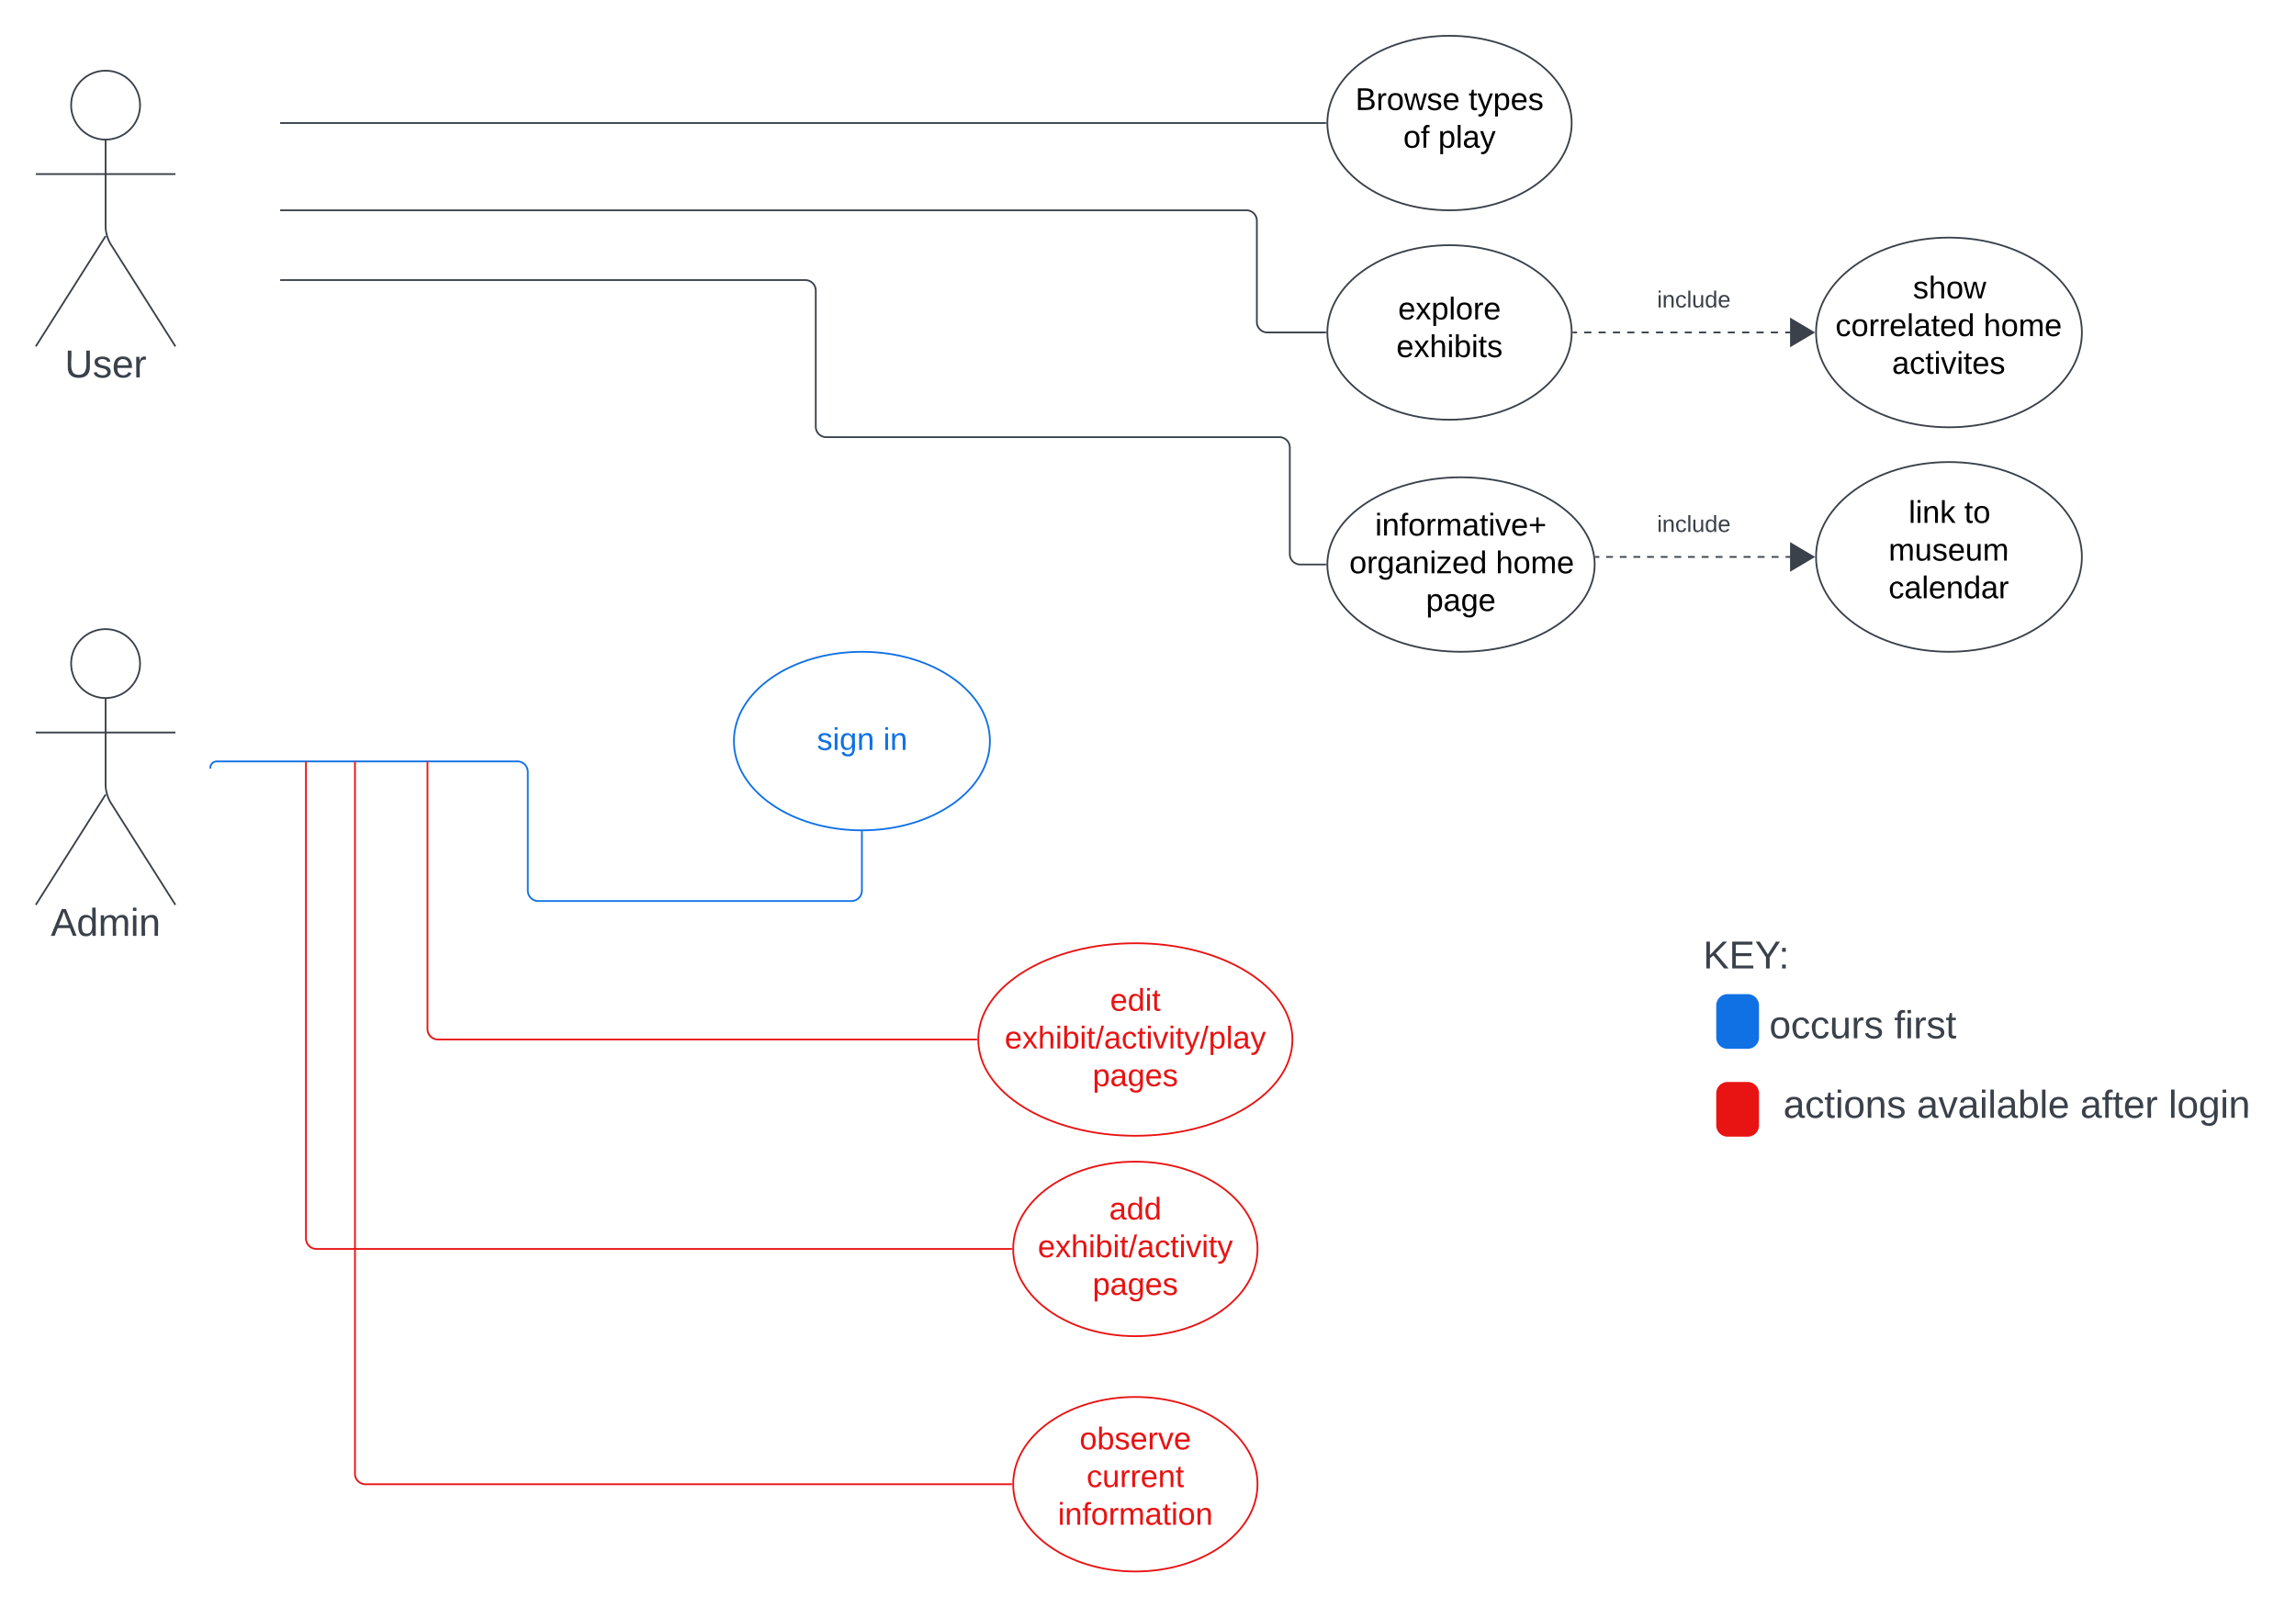 <svg xmlns="http://www.w3.org/2000/svg" xmlns:xlink="http://www.w3.org/1999/xlink" xmlns:lucid="lucid" width="1315.5" height="921"><g transform="translate(360.5 200.5)" lucid:page-tab-id="0_0"><path d="M-500-500h1500v1500H-500z" fill="#fff"/><path d="M-280.25-140.25c0 10.9-8.84 19.75-19.75 19.75-10.9 0-19.75-8.84-19.75-19.75 0-10.9 8.84-19.75 19.75-19.75 10.9 0 19.75 8.84 19.75 19.75z" stroke="#3a414a" fill="#fff"/><path d="M-300-120.5v49.3a20.7 20.7 0 0 0 3.2 11.07L-260-2m-40-63.2L-340-2m0-98.75h80" stroke="#3a414a" fill="none"/><path d="M-340-154a6 6 0 0 1 6-6h68a6 6 0 0 1 6 6V14a6 6 0 0 1-6 6h-68a6 6 0 0 1-6-6z" fill="none"/><use xlink:href="#a" transform="matrix(1,0,0,1,-420,-2) translate(96.605 17.778)"/><path d="M540-130c0 27.6-31.34 50-70 50s-70-22.4-70-50 31.34-50 70-50 70 22.4 70 50z" stroke="#3a414a" fill="#fff"/><use xlink:href="#b" transform="matrix(1,0,0,1,400,-180) translate(16.055 42.525)"/><use xlink:href="#c" transform="matrix(1,0,0,1,400,-180) translate(80.955 42.525)"/><use xlink:href="#d" transform="matrix(1,0,0,1,400,-180) translate(43.53 64.125)"/><use xlink:href="#e" transform="matrix(1,0,0,1,400,-180) translate(63.53 64.125)"/><path d="M540-10c0 27.6-31.34 50-70 50s-70-22.4-70-50 31.34-50 70-50 70 22.4 70 50z" stroke="#3a414a" fill="#fff"/><use xlink:href="#f" transform="matrix(1,0,0,1,400,-60) translate(40.555 42.525)"/><use xlink:href="#g" transform="matrix(1,0,0,1,400,-60) translate(39.555 64.125)"/><path d="M832.33-10c0 30.02-34.1 54.35-76.17 54.35C714.1 44.35 680 20.02 680-10c0-30.02 34.1-54.35 76.16-54.35 42.07 0 76.17 24.33 76.17 54.35z" stroke="#3a414a" fill="#fff"/><use xlink:href="#h" transform="matrix(1,0,0,1,680,-64.354) translate(55.53 34.837)"/><use xlink:href="#i" transform="matrix(1,0,0,1,680,-64.354) translate(11.105 56.438)"/><use xlink:href="#j" transform="matrix(1,0,0,1,680,-64.354) translate(95.955 56.438)"/><use xlink:href="#k" transform="matrix(1,0,0,1,680,-64.354) translate(43.555 78.038)"/><path d="M541-10h2.06m4.1 0h4.12m4.12 0h4.1m4.12 0h4.12m4.1 0h4.12m4.12 0h4.1m4.12 0h4.12m4.1 0h4.12m4.12 0h4.1m4.12 0h4.12m4.1 0h4.12m4.12 0h4.1m4.12 0h4.12m4.1 0H650m4.12 0h4.1m4.12 0h4.12m4.1 0h2.07" stroke="#3a414a" fill="none"/><path d="M541-9.53h-.52l.02-.47-.02-.47h.53z" stroke="#3a414a" stroke-width=".05" fill="#3a414a"/><path d="M678.52-10l-12.9 7.64v-15.28z" stroke="#3a414a" fill="#3a414a"/><path d="M553.17 122.98c0 27.62-34.3 50-76.6 50C434.3 173 400 150.6 400 123c0-27.6 34.3-50 76.58-50 42.3 0 76.6 22.4 76.6 50z" stroke="#3a414a" fill="#fff"/><use xlink:href="#l" transform="matrix(1,0,0,1,400,72.985) translate(27.355 33.41)"/><use xlink:href="#m" transform="matrix(1,0,0,1,400,72.985) translate(12.58 55.01)"/><use xlink:href="#n" transform="matrix(1,0,0,1,400,72.985) translate(96.48 55.01)"/><use xlink:href="#o" transform="matrix(1,0,0,1,400,72.985) translate(56.505 76.61)"/><path d="M206.67 224.15c0 28.25-32.84 51.16-73.34 51.16S60 252.4 60 224.16C60 195.9 92.83 173 133.33 173s73.34 22.9 73.34 51.15z" stroke="#1071e5" fill="#fff"/><use xlink:href="#p" transform="matrix(1,0,0,1,60,172.985) translate(47.555 56.244)"/><use xlink:href="#q" transform="matrix(1,0,0,1,60,172.985) translate(85.505 56.244)"/><path d="M-199.5-130H399M-199.5-130h-.5" stroke="#3a414a" fill="none"/><path d="M399.5-130l.02.47H399v-.94h.52z" stroke="#3a414a" stroke-width=".05" fill="#3a414a"/><path d="M399-10h-33.38a6 6 0 0 1-6-6v-58a6 6 0 0 0-6-6H-199.5" stroke="#3a414a" fill="none"/><path d="M399.5-10l.02.47H399v-.95h.52z" stroke="#3a414a" stroke-width=".05" fill="#3a414a"/><path d="M-199.5-80h-.5M399 122.98h-14.5a6 6 0 0 1-6-6V56a6 6 0 0 0-6-6H112.9a6 6 0 0 1-6-6v-78a6 6 0 0 0-6-6h-300.4" stroke="#3a414a" fill="none"/><path d="M399.5 122.98V123.46h-.5v-.95h.5z" stroke="#3a414a" stroke-width=".05" fill="#3a414a"/><path d="M-199.5-40h-.5" stroke="#3a414a" fill="none"/><path d="M-280.25 179.75c0 10.9-8.84 19.75-19.75 19.75-10.9 0-19.75-8.84-19.75-19.75 0-10.9 8.84-19.75 19.75-19.75 10.9 0 19.75 8.84 19.75 19.75z" stroke="#3a414a" fill="#fff"/><path d="M-300 199.5v49.3a20.7 20.7 0 0 0 3.2 11.07L-260 318m-40-63.2l-40 63.2m0-98.75h80" stroke="#3a414a" fill="none"/><path d="M-340 166a6 6 0 0 1 6-6h68a6 6 0 0 1 6 6v168a6 6 0 0 1-6 6h-68a6 6 0 0 1-6-6z" fill="none"/><use xlink:href="#r" transform="matrix(1,0,0,1,-420,318) translate(88.58 17.778)"/><path d="M380 395.16c0 30.47-40.3 55.17-90 55.17s-90-24.7-90-55.17c0-30.46 40.3-55.16 90-55.16s90 24.7 90 55.16z" stroke="#e81313" fill="#fff"/><use xlink:href="#s" transform="matrix(1,0,0,1,200,340) translate(75.53 38.681)"/><use xlink:href="#t" transform="matrix(1,0,0,1,200,340) translate(15.13 60.281)"/><use xlink:href="#u" transform="matrix(1,0,0,1,200,340) translate(65.505 81.881)"/><path d="M133.33 276.3v33.5a6 6 0 0 1-6 6H-52.1a6 6 0 0 1-6-6v-68a6 6 0 0 0-6-6h-172.2a3.7 3.7 0 0 0-3.7 3.7" stroke="#1071e5" fill="none"/><path d="M133.32 275.8h.5v.52h-.96v-.52z" stroke="#1071e5" stroke-width=".05" fill="#1071e5"/><path d="M-240 239.5v.5" stroke="#1071e5" fill="none"/><path d="M199 395.16h-308.57a6 6 0 0 1-6-6V236.3" stroke="#e81313" fill="none"/><path d="M199.5 395.16v.48h-.5v-.95h.5z" stroke="#e81313" stroke-width=".05" fill="#e81313"/><path d="M-115.57 236.32v-.5" stroke="#e81313" fill="none"/><path d="M565-34a6 6 0 0 1 6-6h78a6 6 0 0 1 6 6v8a6 6 0 0 1-6 6h-78a6 6 0 0 1-6-6z" stroke="#000" stroke-opacity="0" fill="#fff" fill-opacity="0"/><use xlink:href="#v" transform="matrix(1,0,0,1,570,-35) translate(18.926 10.667)"/><path d="M520 326a6 6 0 0 1 6-6h228a6 6 0 0 1 6 6v48a6 6 0 0 1-6 6H526a6 6 0 0 1-6-6z" fill="none"/><use xlink:href="#w" transform="matrix(1,0,0,1,520,320) translate(95.309 34.444)"/><path d="M586.83 366a6 6 0 0 1 6-6h228a6 6 0 0 1 6 6v48a6 6 0 0 1-6 6h-228a6 6 0 0 1-6-6z" fill="none"/><use xlink:href="#x" transform="matrix(1,0,0,1,586.831,360) translate(66.389 34.444)"/><use xlink:href="#y" transform="matrix(1,0,0,1,586.831,360) translate(137.932 34.444)"/><path d="M623.33 375.67a6 6 0 0 1 6-6h11.5a6 6 0 0 1 6 6V394a6 6 0 0 1-6 6h-11.5a6 6 0 0 1-6-6z" stroke="#1071e5" fill="#1071e5"/><path d="M623.33 426a6 6 0 0 1 6-6h11.5a6 6 0 0 1 6 6v18.33a6 6 0 0 1-6 6h-11.5a6 6 0 0 1-6-6z" stroke="#e81313" fill="#e81313"/><path d="M832.33 118.63c0 30.02-34.1 54.36-76.17 54.36-42.06 0-76.16-24.35-76.16-54.37 0-30.02 34.1-54.35 76.16-54.35 42.07 0 76.17 24.33 76.17 54.35z" stroke="#3a414a" fill="#fff"/><use xlink:href="#z" transform="matrix(1,0,0,1,680,64.277) translate(53.055 34.837)"/><use xlink:href="#A" transform="matrix(1,0,0,1,680,64.277) translate(84.955 34.837)"/><use xlink:href="#B" transform="matrix(1,0,0,1,680,64.277) translate(41.555 56.438)"/><use xlink:href="#C" transform="matrix(1,0,0,1,680,64.277) translate(41.555 78.038)"/><path d="M553.88 118.63h1.96m3.9 0h3.92m3.9 0h3.92m3.9 0h3.92m3.9 0h3.92m3.9 0h3.92m3.9 0h3.92m3.9 0h3.92m3.9 0h3.96m4.02 0h4m4.03 0h4m4 0h4.03m4 0h4.02m4.02 0h4m4.02 0h4m4.02 0h2" stroke="#3a414a" fill="none"/><path d="M553.9 119.1h-.47l-.07-.64-.05-.3h.6z" stroke="#3a414a" stroke-width=".05" fill="#3a414a"/><path d="M678.52 118.63l-12.9 7.64V111z" stroke="#3a414a" fill="#3a414a"/><path d="M565 94.63a6 6 0 0 1 6-6h78a6 6 0 0 1 6 6v8a6 6 0 0 1-6 6h-78a6 6 0 0 1-6-6z" stroke="#000" stroke-opacity="0" fill="#fff" fill-opacity="0"/><g><use xlink:href="#D" transform="matrix(1,0,0,1,570,93.631) translate(18.926 10.667)"/></g><path d="M360 515.16c0 27.62-31.34 50-70 50s-70-22.38-70-50c0-27.6 31.34-50 70-50s70 22.4 70 50z" stroke="#e81313" fill="#fff"/><g><use xlink:href="#E" transform="matrix(1,0,0,1,220,465.164) translate(55.005 33.15)"/><use xlink:href="#F" transform="matrix(1,0,0,1,220,465.164) translate(14.105 54.75)"/><use xlink:href="#u" transform="matrix(1,0,0,1,220,465.164) translate(45.505 76.35)"/></g><path d="M219 515.16h-398.2a6 6 0 0 1-6-6V236.3" stroke="#e81313" fill="none"/><path d="M219.5 515.16l.02.48H219v-.95h.52z" stroke="#e81313" stroke-width=".05" fill="#e81313"/><path d="M-185.2 236.32v-.5" stroke="#e81313" fill="none"/><path d="M360 650c0 27.6-31.34 50-70 50s-70-22.4-70-50 31.34-50 70-50 70 22.4 70 50z" stroke="#e81313" fill="#fff"/><g><use xlink:href="#G" transform="matrix(1,0,0,1,220,600) translate(38.03 30.025)"/><use xlink:href="#H" transform="matrix(1,0,0,1,220,600) translate(42.055 51.625)"/><use xlink:href="#I" transform="matrix(1,0,0,1,220,600) translate(25.605 73.225)"/></g><path d="M219 650h-370.12a6 6 0 0 1-6-6V236.3" stroke="#e81313" fill="none"/><path d="M219.5 650l.02.48H219v-.96h.52z" stroke="#e81313" stroke-width=".05" fill="#e81313"/><path d="M-157.12 236.32v-.5" stroke="#e81313" fill="none"/><path d="M655 418.58a6 6 0 0 1 6-6h268a6 6 0 0 1 6 6v33.17a6 6 0 0 1-6 6H661a6 6 0 0 1-6-6z" fill="none"/><g><use xlink:href="#J" transform="matrix(1,0,0,1,655,412.582) translate(6.265 27.444)"/><use xlink:href="#K" transform="matrix(1,0,0,1,655,412.582) translate(82.747 27.444)"/><use xlink:href="#L" transform="matrix(1,0,0,1,655,412.582) translate(176.389 27.444)"/><use xlink:href="#M" transform="matrix(1,0,0,1,655,412.582) translate(226.944 27.444)"/></g><defs><path fill="#3a414a" d="M232-93c-1 65-40 97-104 97C67 4 28-28 28-90v-158h33c8 89-33 224 67 224 102 0 64-133 71-224h33v155" id="N"/><path fill="#3a414a" d="M135-143c-3-34-86-38-87 0 15 53 115 12 119 90S17 21 10-45l28-5c4 36 97 45 98 0-10-56-113-15-118-90-4-57 82-63 122-42 12 7 21 19 24 35" id="O"/><path fill="#3a414a" d="M100-194c63 0 86 42 84 106H49c0 40 14 67 53 68 26 1 43-12 49-29l28 8c-11 28-37 45-77 45C44 4 14-33 15-96c1-61 26-98 85-98zm52 81c6-60-76-77-97-28-3 7-6 17-6 28h103" id="P"/><path fill="#3a414a" d="M114-163C36-179 61-72 57 0H25l-1-190h30c1 12-1 29 2 39 6-27 23-49 58-41v29" id="Q"/><g id="a"><use transform="matrix(0.062,0,0,0.062,0,0)" xlink:href="#N"/><use transform="matrix(0.062,0,0,0.062,15.988,0)" xlink:href="#O"/><use transform="matrix(0.062,0,0,0.062,27.099,0)" xlink:href="#P"/><use transform="matrix(0.062,0,0,0.062,39.444,0)" xlink:href="#Q"/></g><path d="M160-131c35 5 61 23 61 61C221 17 115-2 30 0v-248c76 3 177-17 177 60 0 33-19 50-47 57zm-97-11c50-1 110 9 110-42 0-47-63-36-110-37v79zm0 115c55-2 124 14 124-45 0-56-70-42-124-44v89" id="R"/><path d="M114-163C36-179 61-72 57 0H25l-1-190h30c1 12-1 29 2 39 6-27 23-49 58-41v29" id="S"/><path d="M100-194c62-1 85 37 85 99 1 63-27 99-86 99S16-35 15-95c0-66 28-99 85-99zM99-20c44 1 53-31 53-75 0-43-8-75-51-75s-53 32-53 75 10 74 51 75" id="T"/><path d="M206 0h-36l-40-164L89 0H53L-1-190h32L70-26l43-164h34l41 164 42-164h31" id="U"/><path d="M135-143c-3-34-86-38-87 0 15 53 115 12 119 90S17 21 10-45l28-5c4 36 97 45 98 0-10-56-113-15-118-90-4-57 82-63 122-42 12 7 21 19 24 35" id="V"/><path d="M100-194c63 0 86 42 84 106H49c0 40 14 67 53 68 26 1 43-12 49-29l28 8c-11 28-37 45-77 45C44 4 14-33 15-96c1-61 26-98 85-98zm52 81c6-60-76-77-97-28-3 7-6 17-6 28h103" id="W"/><g id="b"><use transform="matrix(0.05,0,0,0.05,0,0)" xlink:href="#R"/><use transform="matrix(0.05,0,0,0.05,12,0)" xlink:href="#S"/><use transform="matrix(0.05,0,0,0.05,17.95,0)" xlink:href="#T"/><use transform="matrix(0.05,0,0,0.05,27.95,0)" xlink:href="#U"/><use transform="matrix(0.05,0,0,0.05,40.9,0)" xlink:href="#V"/><use transform="matrix(0.05,0,0,0.05,49.9,0)" xlink:href="#W"/></g><path d="M59-47c-2 24 18 29 38 22v24C64 9 27 4 27-40v-127H5v-23h24l9-43h21v43h35v23H59v120" id="X"/><path d="M179-190L93 31C79 59 56 82 12 73V49c39 6 53-20 64-50L1-190h34L92-34l54-156h33" id="Y"/><path d="M115-194c55 1 70 41 70 98S169 2 115 4C84 4 66-9 55-30l1 105H24l-1-265h31l2 30c10-21 28-34 59-34zm-8 174c40 0 45-34 45-75s-6-73-45-74c-42 0-51 32-51 76 0 43 10 73 51 73" id="Z"/><g id="c"><use transform="matrix(0.05,0,0,0.05,0,0)" xlink:href="#X"/><use transform="matrix(0.05,0,0,0.05,5,0)" xlink:href="#Y"/><use transform="matrix(0.05,0,0,0.05,14,0)" xlink:href="#Z"/><use transform="matrix(0.05,0,0,0.05,24,0)" xlink:href="#W"/><use transform="matrix(0.05,0,0,0.05,34,0)" xlink:href="#V"/></g><path d="M101-234c-31-9-42 10-38 44h38v23H63V0H32v-167H5v-23h27c-7-52 17-82 69-68v24" id="aa"/><g id="d"><use transform="matrix(0.05,0,0,0.05,0,0)" xlink:href="#T"/><use transform="matrix(0.05,0,0,0.05,10,0)" xlink:href="#aa"/></g><path d="M24 0v-261h32V0H24" id="ab"/><path d="M141-36C126-15 110 5 73 4 37 3 15-17 15-53c-1-64 63-63 125-63 3-35-9-54-41-54-24 1-41 7-42 31l-33-3c5-37 33-52 76-52 45 0 72 20 72 64v82c-1 20 7 32 28 27v20c-31 9-61-2-59-35zM48-53c0 20 12 33 32 33 41-3 63-29 60-74-43 2-92-5-92 41" id="ac"/><g id="e"><use transform="matrix(0.05,0,0,0.05,0,0)" xlink:href="#Z"/><use transform="matrix(0.05,0,0,0.05,10,0)" xlink:href="#ab"/><use transform="matrix(0.05,0,0,0.05,13.95,0)" xlink:href="#ac"/><use transform="matrix(0.05,0,0,0.05,23.95,0)" xlink:href="#Y"/></g><path d="M141 0L90-78 38 0H4l68-98-65-92h35l48 74 47-74h35l-64 92 68 98h-35" id="ad"/><g id="f"><use transform="matrix(0.05,0,0,0.05,0,0)" xlink:href="#W"/><use transform="matrix(0.05,0,0,0.05,10,0)" xlink:href="#ad"/><use transform="matrix(0.05,0,0,0.05,19,0)" xlink:href="#Z"/><use transform="matrix(0.05,0,0,0.05,29,0)" xlink:href="#ab"/><use transform="matrix(0.05,0,0,0.05,32.95,0)" xlink:href="#T"/><use transform="matrix(0.05,0,0,0.05,42.95,0)" xlink:href="#S"/><use transform="matrix(0.05,0,0,0.05,48.9,0)" xlink:href="#W"/></g><path d="M106-169C34-169 62-67 57 0H25v-261h32l-1 103c12-21 28-36 61-36 89 0 53 116 60 194h-32v-121c2-32-8-49-39-48" id="ae"/><path d="M24-231v-30h32v30H24zM24 0v-190h32V0H24" id="af"/><path d="M115-194c53 0 69 39 70 98 0 66-23 100-70 100C84 3 66-7 56-30L54 0H23l1-261h32v101c10-23 28-34 59-34zm-8 174c40 0 45-34 45-75 0-40-5-75-45-74-42 0-51 32-51 76 0 43 10 73 51 73" id="ag"/><g id="g"><use transform="matrix(0.05,0,0,0.05,0,0)" xlink:href="#W"/><use transform="matrix(0.05,0,0,0.05,10,0)" xlink:href="#ad"/><use transform="matrix(0.05,0,0,0.05,19,0)" xlink:href="#ae"/><use transform="matrix(0.05,0,0,0.05,29,0)" xlink:href="#af"/><use transform="matrix(0.05,0,0,0.05,32.95,0)" xlink:href="#ag"/><use transform="matrix(0.05,0,0,0.05,42.95,0)" xlink:href="#af"/><use transform="matrix(0.05,0,0,0.05,46.9,0)" xlink:href="#X"/><use transform="matrix(0.05,0,0,0.05,51.9,0)" xlink:href="#V"/></g><g id="h"><use transform="matrix(0.05,0,0,0.05,0,0)" xlink:href="#V"/><use transform="matrix(0.05,0,0,0.05,9,0)" xlink:href="#ae"/><use transform="matrix(0.05,0,0,0.05,19,0)" xlink:href="#T"/><use transform="matrix(0.05,0,0,0.05,29,0)" xlink:href="#U"/></g><path d="M96-169c-40 0-48 33-48 73s9 75 48 75c24 0 41-14 43-38l32 2c-6 37-31 61-74 61-59 0-76-41-82-99-10-93 101-131 147-64 4 7 5 14 7 22l-32 3c-4-21-16-35-41-35" id="ah"/><path d="M85-194c31 0 48 13 60 33l-1-100h32l1 261h-30c-2-10 0-23-3-31C134-8 116 4 85 4 32 4 16-35 15-94c0-66 23-100 70-100zm9 24c-40 0-46 34-46 75 0 40 6 74 45 74 42 0 51-32 51-76 0-42-9-74-50-73" id="ai"/><g id="i"><use transform="matrix(0.05,0,0,0.05,0,0)" xlink:href="#ah"/><use transform="matrix(0.05,0,0,0.05,9,0)" xlink:href="#T"/><use transform="matrix(0.05,0,0,0.05,19,0)" xlink:href="#S"/><use transform="matrix(0.05,0,0,0.05,24.95,0)" xlink:href="#S"/><use transform="matrix(0.05,0,0,0.05,30.9,0)" xlink:href="#W"/><use transform="matrix(0.05,0,0,0.05,40.9,0)" xlink:href="#ab"/><use transform="matrix(0.05,0,0,0.05,44.85,0)" xlink:href="#ac"/><use transform="matrix(0.05,0,0,0.05,54.85,0)" xlink:href="#X"/><use transform="matrix(0.05,0,0,0.05,59.85,0)" xlink:href="#W"/><use transform="matrix(0.05,0,0,0.05,69.85,0)" xlink:href="#ai"/></g><path d="M210-169c-67 3-38 105-44 169h-31v-121c0-29-5-50-35-48C34-165 62-65 56 0H25l-1-190h30c1 10-1 24 2 32 10-44 99-50 107 0 11-21 27-35 58-36 85-2 47 119 55 194h-31v-121c0-29-5-49-35-48" id="aj"/><g id="j"><use transform="matrix(0.05,0,0,0.05,0,0)" xlink:href="#ae"/><use transform="matrix(0.05,0,0,0.05,10,0)" xlink:href="#T"/><use transform="matrix(0.05,0,0,0.05,20,0)" xlink:href="#aj"/><use transform="matrix(0.05,0,0,0.05,34.95,0)" xlink:href="#W"/></g><path d="M108 0H70L1-190h34L89-25l56-165h34" id="ak"/><g id="k"><use transform="matrix(0.05,0,0,0.05,0,0)" xlink:href="#ac"/><use transform="matrix(0.05,0,0,0.05,10,0)" xlink:href="#ah"/><use transform="matrix(0.05,0,0,0.05,19,0)" xlink:href="#X"/><use transform="matrix(0.05,0,0,0.05,24,0)" xlink:href="#af"/><use transform="matrix(0.05,0,0,0.05,27.95,0)" xlink:href="#ak"/><use transform="matrix(0.05,0,0,0.05,36.95,0)" xlink:href="#af"/><use transform="matrix(0.05,0,0,0.05,40.9,0)" xlink:href="#X"/><use transform="matrix(0.05,0,0,0.05,45.9,0)" xlink:href="#W"/><use transform="matrix(0.05,0,0,0.05,55.9,0)" xlink:href="#V"/></g><path d="M117-194c89-4 53 116 60 194h-32v-121c0-31-8-49-39-48C34-167 62-67 57 0H25l-1-190h30c1 10-1 24 2 32 11-22 29-35 61-36" id="al"/><path d="M118-107v75H92v-75H18v-26h74v-75h26v75h74v26h-74" id="am"/><g id="l"><use transform="matrix(0.05,0,0,0.05,0,0)" xlink:href="#af"/><use transform="matrix(0.05,0,0,0.05,3.95,0)" xlink:href="#al"/><use transform="matrix(0.05,0,0,0.05,13.95,0)" xlink:href="#aa"/><use transform="matrix(0.05,0,0,0.05,18.95,0)" xlink:href="#T"/><use transform="matrix(0.05,0,0,0.05,28.95,0)" xlink:href="#S"/><use transform="matrix(0.05,0,0,0.05,34.9,0)" xlink:href="#aj"/><use transform="matrix(0.05,0,0,0.05,49.85,0)" xlink:href="#ac"/><use transform="matrix(0.05,0,0,0.05,59.85,0)" xlink:href="#X"/><use transform="matrix(0.05,0,0,0.05,64.85,0)" xlink:href="#af"/><use transform="matrix(0.05,0,0,0.05,68.8,0)" xlink:href="#ak"/><use transform="matrix(0.05,0,0,0.05,77.8,0)" xlink:href="#W"/><use transform="matrix(0.05,0,0,0.05,87.8,0)" xlink:href="#am"/></g><path d="M177-190C167-65 218 103 67 71c-23-6-38-20-44-43l32-5c15 47 100 32 89-28v-30C133-14 115 1 83 1 29 1 15-40 15-95c0-56 16-97 71-98 29-1 48 16 59 35 1-10 0-23 2-32h30zM94-22c36 0 50-32 50-73 0-42-14-75-50-75-39 0-46 34-46 75s6 73 46 73" id="an"/><path d="M9 0v-24l116-142H16v-24h144v24L44-24h123V0H9" id="ao"/><g id="m"><use transform="matrix(0.05,0,0,0.05,0,0)" xlink:href="#T"/><use transform="matrix(0.05,0,0,0.05,10,0)" xlink:href="#S"/><use transform="matrix(0.05,0,0,0.05,15.95,0)" xlink:href="#an"/><use transform="matrix(0.05,0,0,0.05,25.95,0)" xlink:href="#ac"/><use transform="matrix(0.05,0,0,0.05,35.95,0)" xlink:href="#al"/><use transform="matrix(0.05,0,0,0.05,45.95,0)" xlink:href="#af"/><use transform="matrix(0.05,0,0,0.05,49.9,0)" xlink:href="#ao"/><use transform="matrix(0.05,0,0,0.05,58.9,0)" xlink:href="#W"/><use transform="matrix(0.05,0,0,0.05,68.9,0)" xlink:href="#ai"/></g><g id="n"><use transform="matrix(0.05,0,0,0.05,0,0)" xlink:href="#ae"/><use transform="matrix(0.05,0,0,0.05,10,0)" xlink:href="#T"/><use transform="matrix(0.05,0,0,0.05,20,0)" xlink:href="#aj"/><use transform="matrix(0.05,0,0,0.05,34.95,0)" xlink:href="#W"/></g><g id="o"><use transform="matrix(0.05,0,0,0.05,0,0)" xlink:href="#Z"/><use transform="matrix(0.05,0,0,0.05,10,0)" xlink:href="#ac"/><use transform="matrix(0.05,0,0,0.05,20,0)" xlink:href="#an"/><use transform="matrix(0.05,0,0,0.05,30,0)" xlink:href="#W"/></g><path fill="#1071e5" d="M135-143c-3-34-86-38-87 0 15 53 115 12 119 90S17 21 10-45l28-5c4 36 97 45 98 0-10-56-113-15-118-90-4-57 82-63 122-42 12 7 21 19 24 35" id="ap"/><path fill="#1071e5" d="M24-231v-30h32v30H24zM24 0v-190h32V0H24" id="aq"/><path fill="#1071e5" d="M177-190C167-65 218 103 67 71c-23-6-38-20-44-43l32-5c15 47 100 32 89-28v-30C133-14 115 1 83 1 29 1 15-40 15-95c0-56 16-97 71-98 29-1 48 16 59 35 1-10 0-23 2-32h30zM94-22c36 0 50-32 50-73 0-42-14-75-50-75-39 0-46 34-46 75s6 73 46 73" id="ar"/><path fill="#1071e5" d="M117-194c89-4 53 116 60 194h-32v-121c0-31-8-49-39-48C34-167 62-67 57 0H25l-1-190h30c1 10-1 24 2 32 11-22 29-35 61-36" id="as"/><g id="p"><use transform="matrix(0.05,0,0,0.05,0,0)" xlink:href="#ap"/><use transform="matrix(0.05,0,0,0.05,9,0)" xlink:href="#aq"/><use transform="matrix(0.05,0,0,0.05,12.95,0)" xlink:href="#ar"/><use transform="matrix(0.05,0,0,0.05,22.95,0)" xlink:href="#as"/></g><g id="q"><use transform="matrix(0.05,0,0,0.05,0,0)" xlink:href="#aq"/><use transform="matrix(0.05,0,0,0.05,3.95,0)" xlink:href="#as"/></g><path fill="#3a414a" d="M205 0l-28-72H64L36 0H1l101-248h38L239 0h-34zm-38-99l-47-123c-12 45-31 82-46 123h93" id="at"/><path fill="#3a414a" d="M85-194c31 0 48 13 60 33l-1-100h32l1 261h-30c-2-10 0-23-3-31C134-8 116 4 85 4 32 4 16-35 15-94c0-66 23-100 70-100zm9 24c-40 0-46 34-46 75 0 40 6 74 45 74 42 0 51-32 51-76 0-42-9-74-50-73" id="au"/><path fill="#3a414a" d="M210-169c-67 3-38 105-44 169h-31v-121c0-29-5-50-35-48C34-165 62-65 56 0H25l-1-190h30c1 10-1 24 2 32 10-44 99-50 107 0 11-21 27-35 58-36 85-2 47 119 55 194h-31v-121c0-29-5-49-35-48" id="av"/><path fill="#3a414a" d="M24-231v-30h32v30H24zM24 0v-190h32V0H24" id="aw"/><path fill="#3a414a" d="M117-194c89-4 53 116 60 194h-32v-121c0-31-8-49-39-48C34-167 62-67 57 0H25l-1-190h30c1 10-1 24 2 32 11-22 29-35 61-36" id="ax"/><g id="r"><use transform="matrix(0.062,0,0,0.062,0,0)" xlink:href="#at"/><use transform="matrix(0.062,0,0,0.062,14.815,0)" xlink:href="#au"/><use transform="matrix(0.062,0,0,0.062,27.16,0)" xlink:href="#av"/><use transform="matrix(0.062,0,0,0.062,45.617,0)" xlink:href="#aw"/><use transform="matrix(0.062,0,0,0.062,50.494,0)" xlink:href="#ax"/></g><path fill="#e81313" d="M100-194c63 0 86 42 84 106H49c0 40 14 67 53 68 26 1 43-12 49-29l28 8c-11 28-37 45-77 45C44 4 14-33 15-96c1-61 26-98 85-98zm52 81c6-60-76-77-97-28-3 7-6 17-6 28h103" id="ay"/><path fill="#e81313" d="M85-194c31 0 48 13 60 33l-1-100h32l1 261h-30c-2-10 0-23-3-31C134-8 116 4 85 4 32 4 16-35 15-94c0-66 23-100 70-100zm9 24c-40 0-46 34-46 75 0 40 6 74 45 74 42 0 51-32 51-76 0-42-9-74-50-73" id="az"/><path fill="#e81313" d="M24-231v-30h32v30H24zM24 0v-190h32V0H24" id="aA"/><path fill="#e81313" d="M59-47c-2 24 18 29 38 22v24C64 9 27 4 27-40v-127H5v-23h24l9-43h21v43h35v23H59v120" id="aB"/><g id="s"><use transform="matrix(0.05,0,0,0.05,0,0)" xlink:href="#ay"/><use transform="matrix(0.05,0,0,0.05,10,0)" xlink:href="#az"/><use transform="matrix(0.05,0,0,0.05,20,0)" xlink:href="#aA"/><use transform="matrix(0.05,0,0,0.05,23.95,0)" xlink:href="#aB"/></g><path fill="#e81313" d="M141 0L90-78 38 0H4l68-98-65-92h35l48 74 47-74h35l-64 92 68 98h-35" id="aC"/><path fill="#e81313" d="M106-169C34-169 62-67 57 0H25v-261h32l-1 103c12-21 28-36 61-36 89 0 53 116 60 194h-32v-121c2-32-8-49-39-48" id="aD"/><path fill="#e81313" d="M115-194c53 0 69 39 70 98 0 66-23 100-70 100C84 3 66-7 56-30L54 0H23l1-261h32v101c10-23 28-34 59-34zm-8 174c40 0 45-34 45-75 0-40-5-75-45-74-42 0-51 32-51 76 0 43 10 73 51 73" id="aE"/><path fill="#e81313" d="M0 4l72-265h28L28 4H0" id="aF"/><path fill="#e81313" d="M141-36C126-15 110 5 73 4 37 3 15-17 15-53c-1-64 63-63 125-63 3-35-9-54-41-54-24 1-41 7-42 31l-33-3c5-37 33-52 76-52 45 0 72 20 72 64v82c-1 20 7 32 28 27v20c-31 9-61-2-59-35zM48-53c0 20 12 33 32 33 41-3 63-29 60-74-43 2-92-5-92 41" id="aG"/><path fill="#e81313" d="M96-169c-40 0-48 33-48 73s9 75 48 75c24 0 41-14 43-38l32 2c-6 37-31 61-74 61-59 0-76-41-82-99-10-93 101-131 147-64 4 7 5 14 7 22l-32 3c-4-21-16-35-41-35" id="aH"/><path fill="#e81313" d="M108 0H70L1-190h34L89-25l56-165h34" id="aI"/><path fill="#e81313" d="M179-190L93 31C79 59 56 82 12 73V49c39 6 53-20 64-50L1-190h34L92-34l54-156h33" id="aJ"/><path fill="#e81313" d="M115-194c55 1 70 41 70 98S169 2 115 4C84 4 66-9 55-30l1 105H24l-1-265h31l2 30c10-21 28-34 59-34zm-8 174c40 0 45-34 45-75s-6-73-45-74c-42 0-51 32-51 76 0 43 10 73 51 73" id="aK"/><path fill="#e81313" d="M24 0v-261h32V0H24" id="aL"/><g id="t"><use transform="matrix(0.05,0,0,0.05,0,0)" xlink:href="#ay"/><use transform="matrix(0.05,0,0,0.05,10,0)" xlink:href="#aC"/><use transform="matrix(0.05,0,0,0.05,19,0)" xlink:href="#aD"/><use transform="matrix(0.05,0,0,0.05,29,0)" xlink:href="#aA"/><use transform="matrix(0.05,0,0,0.05,32.95,0)" xlink:href="#aE"/><use transform="matrix(0.05,0,0,0.05,42.95,0)" xlink:href="#aA"/><use transform="matrix(0.05,0,0,0.05,46.9,0)" xlink:href="#aB"/><use transform="matrix(0.05,0,0,0.05,51.9,0)" xlink:href="#aF"/><use transform="matrix(0.05,0,0,0.05,56.9,0)" xlink:href="#aG"/><use transform="matrix(0.05,0,0,0.05,66.9,0)" xlink:href="#aH"/><use transform="matrix(0.05,0,0,0.05,75.9,0)" xlink:href="#aB"/><use transform="matrix(0.05,0,0,0.05,80.9,0)" xlink:href="#aA"/><use transform="matrix(0.05,0,0,0.05,84.85,0)" xlink:href="#aI"/><use transform="matrix(0.05,0,0,0.05,93.85,0)" xlink:href="#aA"/><use transform="matrix(0.05,0,0,0.05,97.8,0)" xlink:href="#aB"/><use transform="matrix(0.05,0,0,0.05,102.8,0)" xlink:href="#aJ"/><use transform="matrix(0.05,0,0,0.05,111.8,0)" xlink:href="#aF"/><use transform="matrix(0.05,0,0,0.05,116.8,0)" xlink:href="#aK"/><use transform="matrix(0.05,0,0,0.05,126.8,0)" xlink:href="#aL"/><use transform="matrix(0.05,0,0,0.05,130.75,0)" xlink:href="#aG"/><use transform="matrix(0.05,0,0,0.05,140.75,0)" xlink:href="#aJ"/></g><path fill="#e81313" d="M177-190C167-65 218 103 67 71c-23-6-38-20-44-43l32-5c15 47 100 32 89-28v-30C133-14 115 1 83 1 29 1 15-40 15-95c0-56 16-97 71-98 29-1 48 16 59 35 1-10 0-23 2-32h30zM94-22c36 0 50-32 50-73 0-42-14-75-50-75-39 0-46 34-46 75s6 73 46 73" id="aM"/><path fill="#e81313" d="M135-143c-3-34-86-38-87 0 15 53 115 12 119 90S17 21 10-45l28-5c4 36 97 45 98 0-10-56-113-15-118-90-4-57 82-63 122-42 12 7 21 19 24 35" id="aN"/><g id="u"><use transform="matrix(0.05,0,0,0.05,0,0)" xlink:href="#aK"/><use transform="matrix(0.05,0,0,0.05,10,0)" xlink:href="#aG"/><use transform="matrix(0.05,0,0,0.05,20,0)" xlink:href="#aM"/><use transform="matrix(0.05,0,0,0.05,30,0)" xlink:href="#ay"/><use transform="matrix(0.05,0,0,0.05,40,0)" xlink:href="#aN"/></g><path fill="#3a414a" d="M96-169c-40 0-48 33-48 73s9 75 48 75c24 0 41-14 43-38l32 2c-6 37-31 61-74 61-59 0-76-41-82-99-10-93 101-131 147-64 4 7 5 14 7 22l-32 3c-4-21-16-35-41-35" id="aO"/><path fill="#3a414a" d="M24 0v-261h32V0H24" id="aP"/><path fill="#3a414a" d="M84 4C-5 8 30-112 23-190h32v120c0 31 7 50 39 49 72-2 45-101 50-169h31l1 190h-30c-1-10 1-25-2-33-11 22-28 36-60 37" id="aQ"/><g id="v"><use transform="matrix(0.037,0,0,0.037,0,0)" xlink:href="#aw"/><use transform="matrix(0.037,0,0,0.037,2.926,0)" xlink:href="#ax"/><use transform="matrix(0.037,0,0,0.037,10.333,0)" xlink:href="#aO"/><use transform="matrix(0.037,0,0,0.037,17,0)" xlink:href="#aP"/><use transform="matrix(0.037,0,0,0.037,19.926,0)" xlink:href="#aQ"/><use transform="matrix(0.037,0,0,0.037,27.333,0)" xlink:href="#au"/><use transform="matrix(0.037,0,0,0.037,34.741,0)" xlink:href="#P"/></g><path fill="#3a414a" d="M194 0L95-120 63-95V0H30v-248h33v124l119-124h40L117-140 236 0h-42" id="aR"/><path fill="#3a414a" d="M30 0v-248h187v28H63v79h144v27H63v87h162V0H30" id="aS"/><path fill="#3a414a" d="M137-103V0h-34v-103L8-248h37l75 118 75-118h37" id="aT"/><path fill="#3a414a" d="M33-154v-36h34v36H33zM33 0v-36h34V0H33" id="aU"/><g id="w"><use transform="matrix(0.062,0,0,0.062,0,0)" xlink:href="#aR"/><use transform="matrix(0.062,0,0,0.062,14.815,0)" xlink:href="#aS"/><use transform="matrix(0.062,0,0,0.062,29.63,0)" xlink:href="#aT"/><use transform="matrix(0.062,0,0,0.062,43.21,0)" xlink:href="#aU"/></g><path fill="#3a414a" d="M100-194c62-1 85 37 85 99 1 63-27 99-86 99S16-35 15-95c0-66 28-99 85-99zM99-20c44 1 53-31 53-75 0-43-8-75-51-75s-53 32-53 75 10 74 51 75" id="aV"/><g id="x"><use transform="matrix(0.062,0,0,0.062,0,0)" xlink:href="#aV"/><use transform="matrix(0.062,0,0,0.062,12.346,0)" xlink:href="#aO"/><use transform="matrix(0.062,0,0,0.062,23.457,0)" xlink:href="#aO"/><use transform="matrix(0.062,0,0,0.062,34.568,0)" xlink:href="#aQ"/><use transform="matrix(0.062,0,0,0.062,46.914,0)" xlink:href="#Q"/><use transform="matrix(0.062,0,0,0.062,54.259,0)" xlink:href="#O"/></g><path fill="#3a414a" d="M101-234c-31-9-42 10-38 44h38v23H63V0H32v-167H5v-23h27c-7-52 17-82 69-68v24" id="aW"/><path fill="#3a414a" d="M59-47c-2 24 18 29 38 22v24C64 9 27 4 27-40v-127H5v-23h24l9-43h21v43h35v23H59v120" id="aX"/><g id="y"><use transform="matrix(0.062,0,0,0.062,0,0)" xlink:href="#aW"/><use transform="matrix(0.062,0,0,0.062,6.173,0)" xlink:href="#aw"/><use transform="matrix(0.062,0,0,0.062,11.049,0)" xlink:href="#Q"/><use transform="matrix(0.062,0,0,0.062,18.395,0)" xlink:href="#O"/><use transform="matrix(0.062,0,0,0.062,29.506,0)" xlink:href="#aX"/></g><path d="M143 0L79-87 56-68V0H24v-261h32v163l83-92h37l-77 82L181 0h-38" id="aY"/><g id="z"><use transform="matrix(0.05,0,0,0.05,0,0)" xlink:href="#ab"/><use transform="matrix(0.05,0,0,0.05,3.95,0)" xlink:href="#af"/><use transform="matrix(0.05,0,0,0.05,7.9,0)" xlink:href="#al"/><use transform="matrix(0.05,0,0,0.05,17.9,0)" xlink:href="#aY"/></g><g id="A"><use transform="matrix(0.05,0,0,0.05,0,0)" xlink:href="#X"/><use transform="matrix(0.05,0,0,0.05,5,0)" xlink:href="#T"/></g><path d="M84 4C-5 8 30-112 23-190h32v120c0 31 7 50 39 49 72-2 45-101 50-169h31l1 190h-30c-1-10 1-25-2-33-11 22-28 36-60 37" id="aZ"/><g id="B"><use transform="matrix(0.05,0,0,0.05,0,0)" xlink:href="#aj"/><use transform="matrix(0.05,0,0,0.05,14.95,0)" xlink:href="#aZ"/><use transform="matrix(0.05,0,0,0.05,24.95,0)" xlink:href="#V"/><use transform="matrix(0.05,0,0,0.05,33.95,0)" xlink:href="#W"/><use transform="matrix(0.05,0,0,0.05,43.95,0)" xlink:href="#aZ"/><use transform="matrix(0.05,0,0,0.05,53.95,0)" xlink:href="#aj"/></g><g id="C"><use transform="matrix(0.05,0,0,0.05,0,0)" xlink:href="#ah"/><use transform="matrix(0.05,0,0,0.05,9,0)" xlink:href="#ac"/><use transform="matrix(0.05,0,0,0.05,19,0)" xlink:href="#ab"/><use transform="matrix(0.05,0,0,0.05,22.95,0)" xlink:href="#W"/><use transform="matrix(0.05,0,0,0.05,32.95,0)" xlink:href="#al"/><use transform="matrix(0.05,0,0,0.05,42.95,0)" xlink:href="#ai"/><use transform="matrix(0.05,0,0,0.05,52.95,0)" xlink:href="#ac"/><use transform="matrix(0.05,0,0,0.05,62.95,0)" xlink:href="#S"/></g><g id="D"><use transform="matrix(0.037,0,0,0.037,0,0)" xlink:href="#aw"/><use transform="matrix(0.037,0,0,0.037,2.926,0)" xlink:href="#ax"/><use transform="matrix(0.037,0,0,0.037,10.333,0)" xlink:href="#aO"/><use transform="matrix(0.037,0,0,0.037,17,0)" xlink:href="#aP"/><use transform="matrix(0.037,0,0,0.037,19.926,0)" xlink:href="#aQ"/><use transform="matrix(0.037,0,0,0.037,27.333,0)" xlink:href="#au"/><use transform="matrix(0.037,0,0,0.037,34.741,0)" xlink:href="#P"/></g><g id="E"><use transform="matrix(0.05,0,0,0.05,0,0)" xlink:href="#aG"/><use transform="matrix(0.05,0,0,0.05,10,0)" xlink:href="#az"/><use transform="matrix(0.05,0,0,0.05,20,0)" xlink:href="#az"/></g><g id="F"><use transform="matrix(0.05,0,0,0.05,0,0)" xlink:href="#ay"/><use transform="matrix(0.05,0,0,0.05,10,0)" xlink:href="#aC"/><use transform="matrix(0.05,0,0,0.05,19,0)" xlink:href="#aD"/><use transform="matrix(0.05,0,0,0.05,29,0)" xlink:href="#aA"/><use transform="matrix(0.05,0,0,0.05,32.95,0)" xlink:href="#aE"/><use transform="matrix(0.05,0,0,0.05,42.95,0)" xlink:href="#aA"/><use transform="matrix(0.05,0,0,0.05,46.9,0)" xlink:href="#aB"/><use transform="matrix(0.05,0,0,0.05,51.9,0)" xlink:href="#aF"/><use transform="matrix(0.05,0,0,0.05,56.9,0)" xlink:href="#aG"/><use transform="matrix(0.05,0,0,0.05,66.9,0)" xlink:href="#aH"/><use transform="matrix(0.05,0,0,0.05,75.9,0)" xlink:href="#aB"/><use transform="matrix(0.05,0,0,0.05,80.9,0)" xlink:href="#aA"/><use transform="matrix(0.05,0,0,0.05,84.85,0)" xlink:href="#aI"/><use transform="matrix(0.05,0,0,0.05,93.85,0)" xlink:href="#aA"/><use transform="matrix(0.05,0,0,0.05,97.8,0)" xlink:href="#aB"/><use transform="matrix(0.05,0,0,0.05,102.8,0)" xlink:href="#aJ"/></g><path fill="#e81313" d="M100-194c62-1 85 37 85 99 1 63-27 99-86 99S16-35 15-95c0-66 28-99 85-99zM99-20c44 1 53-31 53-75 0-43-8-75-51-75s-53 32-53 75 10 74 51 75" id="ba"/><path fill="#e81313" d="M114-163C36-179 61-72 57 0H25l-1-190h30c1 12-1 29 2 39 6-27 23-49 58-41v29" id="bb"/><g id="G"><use transform="matrix(0.05,0,0,0.05,0,0)" xlink:href="#ba"/><use transform="matrix(0.05,0,0,0.05,10,0)" xlink:href="#aE"/><use transform="matrix(0.05,0,0,0.05,20,0)" xlink:href="#aN"/><use transform="matrix(0.05,0,0,0.05,29,0)" xlink:href="#ay"/><use transform="matrix(0.05,0,0,0.05,39,0)" xlink:href="#bb"/><use transform="matrix(0.05,0,0,0.05,44.95,0)" xlink:href="#aI"/><use transform="matrix(0.05,0,0,0.05,53.95,0)" xlink:href="#ay"/></g><path fill="#e81313" d="M84 4C-5 8 30-112 23-190h32v120c0 31 7 50 39 49 72-2 45-101 50-169h31l1 190h-30c-1-10 1-25-2-33-11 22-28 36-60 37" id="bc"/><path fill="#e81313" d="M117-194c89-4 53 116 60 194h-32v-121c0-31-8-49-39-48C34-167 62-67 57 0H25l-1-190h30c1 10-1 24 2 32 11-22 29-35 61-36" id="bd"/><g id="H"><use transform="matrix(0.05,0,0,0.05,0,0)" xlink:href="#aH"/><use transform="matrix(0.05,0,0,0.05,9,0)" xlink:href="#bc"/><use transform="matrix(0.05,0,0,0.05,19,0)" xlink:href="#bb"/><use transform="matrix(0.05,0,0,0.05,24.95,0)" xlink:href="#bb"/><use transform="matrix(0.05,0,0,0.05,30.9,0)" xlink:href="#ay"/><use transform="matrix(0.05,0,0,0.05,40.9,0)" xlink:href="#bd"/><use transform="matrix(0.05,0,0,0.05,50.9,0)" xlink:href="#aB"/></g><path fill="#e81313" d="M101-234c-31-9-42 10-38 44h38v23H63V0H32v-167H5v-23h27c-7-52 17-82 69-68v24" id="be"/><path fill="#e81313" d="M210-169c-67 3-38 105-44 169h-31v-121c0-29-5-50-35-48C34-165 62-65 56 0H25l-1-190h30c1 10-1 24 2 32 10-44 99-50 107 0 11-21 27-35 58-36 85-2 47 119 55 194h-31v-121c0-29-5-49-35-48" id="bf"/><g id="I"><use transform="matrix(0.05,0,0,0.05,0,0)" xlink:href="#aA"/><use transform="matrix(0.05,0,0,0.05,3.95,0)" xlink:href="#bd"/><use transform="matrix(0.05,0,0,0.05,13.95,0)" xlink:href="#be"/><use transform="matrix(0.05,0,0,0.05,18.95,0)" xlink:href="#ba"/><use transform="matrix(0.05,0,0,0.05,28.95,0)" xlink:href="#bb"/><use transform="matrix(0.05,0,0,0.05,34.9,0)" xlink:href="#bf"/><use transform="matrix(0.05,0,0,0.05,49.85,0)" xlink:href="#aG"/><use transform="matrix(0.05,0,0,0.05,59.85,0)" xlink:href="#aB"/><use transform="matrix(0.05,0,0,0.05,64.85,0)" xlink:href="#aA"/><use transform="matrix(0.05,0,0,0.05,68.8,0)" xlink:href="#ba"/><use transform="matrix(0.05,0,0,0.05,78.8,0)" xlink:href="#bd"/></g><path fill="#3a414a" d="M141-36C126-15 110 5 73 4 37 3 15-17 15-53c-1-64 63-63 125-63 3-35-9-54-41-54-24 1-41 7-42 31l-33-3c5-37 33-52 76-52 45 0 72 20 72 64v82c-1 20 7 32 28 27v20c-31 9-61-2-59-35zM48-53c0 20 12 33 32 33 41-3 63-29 60-74-43 2-92-5-92 41" id="bg"/><g id="J"><use transform="matrix(0.062,0,0,0.062,0,0)" xlink:href="#bg"/><use transform="matrix(0.062,0,0,0.062,12.346,0)" xlink:href="#aO"/><use transform="matrix(0.062,0,0,0.062,23.457,0)" xlink:href="#aX"/><use transform="matrix(0.062,0,0,0.062,29.63,0)" xlink:href="#aw"/><use transform="matrix(0.062,0,0,0.062,34.506,0)" xlink:href="#aV"/><use transform="matrix(0.062,0,0,0.062,46.852,0)" xlink:href="#ax"/><use transform="matrix(0.062,0,0,0.062,59.198,0)" xlink:href="#O"/></g><path fill="#3a414a" d="M108 0H70L1-190h34L89-25l56-165h34" id="bh"/><path fill="#3a414a" d="M115-194c53 0 69 39 70 98 0 66-23 100-70 100C84 3 66-7 56-30L54 0H23l1-261h32v101c10-23 28-34 59-34zm-8 174c40 0 45-34 45-75 0-40-5-75-45-74-42 0-51 32-51 76 0 43 10 73 51 73" id="bi"/><g id="K"><use transform="matrix(0.062,0,0,0.062,0,0)" xlink:href="#bg"/><use transform="matrix(0.062,0,0,0.062,12.346,0)" xlink:href="#bh"/><use transform="matrix(0.062,0,0,0.062,23.457,0)" xlink:href="#bg"/><use transform="matrix(0.062,0,0,0.062,35.802,0)" xlink:href="#aw"/><use transform="matrix(0.062,0,0,0.062,40.679,0)" xlink:href="#aP"/><use transform="matrix(0.062,0,0,0.062,45.556,0)" xlink:href="#bg"/><use transform="matrix(0.062,0,0,0.062,57.901,0)" xlink:href="#bi"/><use transform="matrix(0.062,0,0,0.062,70.247,0)" xlink:href="#aP"/><use transform="matrix(0.062,0,0,0.062,75.123,0)" xlink:href="#P"/></g><g id="L"><use transform="matrix(0.062,0,0,0.062,0,0)" xlink:href="#bg"/><use transform="matrix(0.062,0,0,0.062,12.346,0)" xlink:href="#aW"/><use transform="matrix(0.062,0,0,0.062,18.519,0)" xlink:href="#aX"/><use transform="matrix(0.062,0,0,0.062,24.691,0)" xlink:href="#P"/><use transform="matrix(0.062,0,0,0.062,37.037,0)" xlink:href="#Q"/></g><path fill="#3a414a" d="M177-190C167-65 218 103 67 71c-23-6-38-20-44-43l32-5c15 47 100 32 89-28v-30C133-14 115 1 83 1 29 1 15-40 15-95c0-56 16-97 71-98 29-1 48 16 59 35 1-10 0-23 2-32h30zM94-22c36 0 50-32 50-73 0-42-14-75-50-75-39 0-46 34-46 75s6 73 46 73" id="bj"/><g id="M"><use transform="matrix(0.062,0,0,0.062,0,0)" xlink:href="#aP"/><use transform="matrix(0.062,0,0,0.062,4.877,0)" xlink:href="#aV"/><use transform="matrix(0.062,0,0,0.062,17.222,0)" xlink:href="#bj"/><use transform="matrix(0.062,0,0,0.062,29.568,0)" xlink:href="#aw"/><use transform="matrix(0.062,0,0,0.062,34.444,0)" xlink:href="#ax"/></g></defs></g></svg>